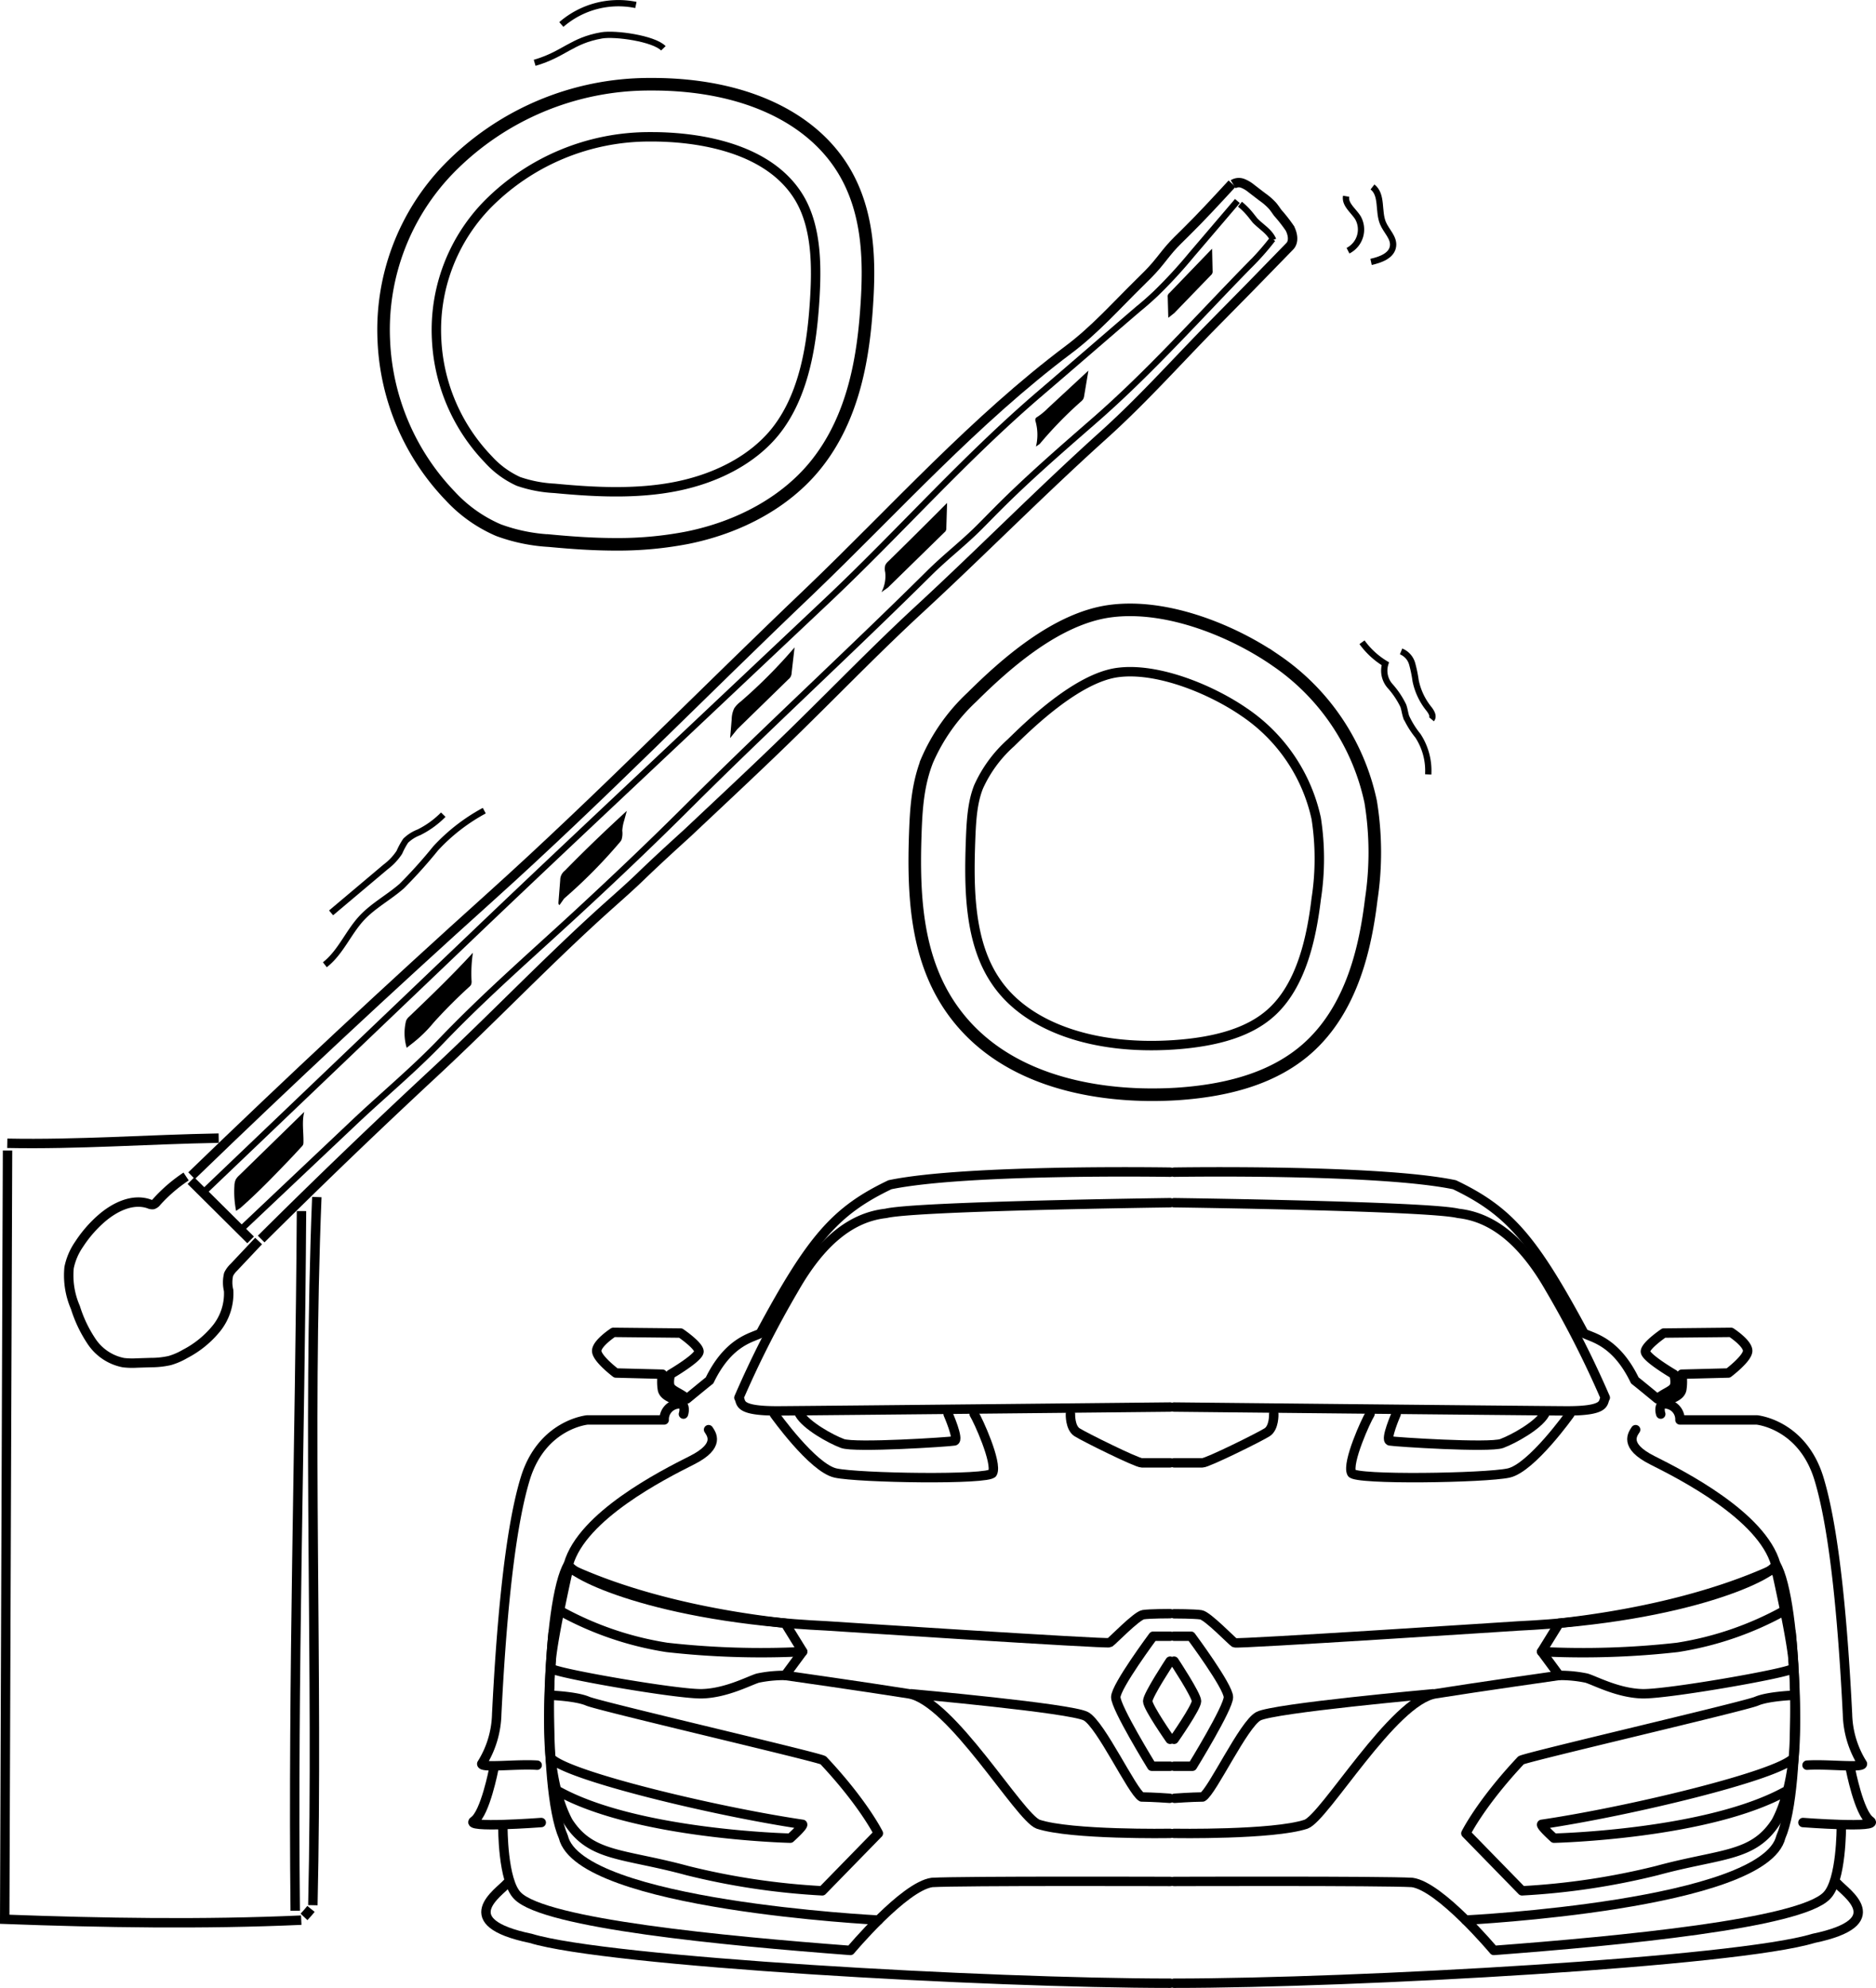 <svg xmlns="http://www.w3.org/2000/svg" viewBox="0 0 298.67 316.46"><defs><style>.cls-1,.cls-2,.cls-3,.cls-4{fill:none;stroke:#000;}.cls-1{stroke-linecap:round;stroke-linejoin:round;}.cls-1,.cls-2{stroke-width:1.5px;}.cls-2,.cls-3,.cls-4{stroke-miterlimit:10;}.cls-4{stroke-width:2px;}</style></defs><title>Ресурс 1</title><g id="Слой_2" data-name="Слой 2"><g id="Слой_5" data-name="Слой 5"><path class="cls-1" d="M85.52,281c-3.3-.22-8.87.49-8.82-.22a15.55,15.55,0,0,0,2.38-7.9c.65-13,1.89-28.78,4.54-37.48s9.9-9.36,9.9-9.36h12.22a2.46,2.46,0,0,1,2.16-2.54"/><path class="cls-1" d="M78.6,281.64s-1.35,7-3.14,8.22,10.71.27,10.71.27"/><path class="cls-1" d="M80.06,290.78s-.05,8.65,2.33,11c4.27,4.44,32.89,7.19,53,8.71,0,0,8.55-10.22,13-10.82,4.71-.27,37.92-.16,37.92-.16"/><path class="cls-1" d="M186.29,191.46s-40.5.53-45.25,1.7c-5.52.61-10.3,4.46-14.6,12a158.59,158.59,0,0,0-8.8,17.34c.49.76-.41,2.14,6.33,2.1s62.32-.61,62.32-.61"/><path class="cls-1" d="M108.81,225.11s.41-1.16-.35-1.76-2.76-.89-3-2.16a7.78,7.78,0,0,1,0-2.43l-7.41-.19S95,216.27,95,215.05s2.65-2.95,2.65-2.95l10.71.11s2.87,1.95,2.92,2.92-4.54,3.65-4.54,3.65-.43,1.49.05,2.11,1.78,1,2.57,1.8c0,0,3.43-2.83,3.6-2.93,3.08-6.38,6.92-6.82,8.11-7.52,8.06-15,11.9-19.47,20.61-23.64,12.22-2.54,44.62-2,44.62-2"/><path class="cls-1" d="M150.95,225.11s1.8,4.11,1,4.27-15.87,1.14-17.82.41-5.76-2.87-6.82-4.68"/><path class="cls-1" d="M123.28,225.11s6.09,8.57,9.74,9.38,24.5,1.14,25,0c.81-1.62-2.36-8.54-2.92-9.38"/><path class="cls-1" d="M170.42,225.11s-.08,2.16,1.05,2.89,9.49,4.87,10.3,4.87h4.52"/><path class="cls-1" d="M112.81,227.59c.41.66,2,2.53-2.68,4.88S92.69,241.31,90.5,249c0,1.46,13.55,8.52,41.05,9.82,0,0,44.71,2.92,45.11,2.68s4.3-4.3,5.35-4.46,4.27-.16,4.27-.16"/><path class="cls-1" d="M186.22,286.27s-2.61-.19-4.47-.21c-1.51-.85-6.49-11.56-8.87-12.85s-27.8-3.57-27.8-3.57"/><path class="cls-1" d="M125,258.4l2.79,4.52L125,266.71a20.61,20.61,0,0,0-4.35.43c-1.41.43-5,2.38-8.87,2.49s-23.19-3.26-23.95-4,2.69-16,2.69-16C100.59,254.33,113.3,257.11,125,258.4Z"/><path class="cls-1" d="M186.29,291.86s-15.74.27-21-1.46c-3-1.08-13.85-19.69-20.61-20.77S125,266.71,125,266.71"/><path class="cls-1" d="M89.06,256.37a51.58,51.58,0,0,0,17.1,5.88,134.48,134.48,0,0,0,21.61.68"/><path class="cls-1" d="M139.84,305.66s-47.53-2.37-50.15-13.23c-3.52-8-2.68-37.72.81-43.41"/><path class="cls-1" d="M87.46,276s0,8.43,3,14c3.65,5.68,8.76,5,19,7.79A114,114,0,0,0,130.91,301l8.93-9.15s-2.36-4.8-8.77-11.62c-.32-.41-35.64-8.61-37.51-9.42s-6.13-.95-6.13-.95,0,7,.27,10c2.46,2.78,25.89,8.46,40.07,10.56.22.26-1.95,2.2-1.95,2.2s-24.74-.56-37.21-7.64c-2.44-6.45-.54-25.13-.54-25.13"/><path class="cls-1" d="M186.29,260.47h-2.7s-5.95,8-5.95,9.7,5.73,11,5.73,11h2.92"/><path class="cls-1" d="M186.29,276.88s-3.57-5.1-3.57-6.07,3.57-6.37,3.57-6.37"/><path class="cls-1" d="M80.73,299.81c-1.26,1.46-8.73,6.17,3.77,8.76,12.17,3.73,72.8,7.14,101.8,7.14"/><path class="cls-1" d="M287.69,281c3.3-.22,8.87.49,8.82-.22a15.55,15.55,0,0,1-2.38-7.9c-.65-13-1.89-28.78-4.54-37.48s-9.9-9.36-9.9-9.36H267.46a2.46,2.46,0,0,0-2.16-2.54"/><path class="cls-1" d="M294.61,281.64s1.35,7,3.14,8.22-10.71.27-10.71.27"/><path class="cls-1" d="M293.15,290.78s.05,8.65-2.33,11c-4.27,4.44-32.89,7.19-53,8.71,0,0-8.55-10.22-13-10.82-4.71-.27-37.92-.16-37.92-.16"/><path class="cls-1" d="M186.92,191.46s40.5.53,45.25,1.7c5.52.61,10.3,4.46,14.6,12a158.59,158.59,0,0,1,8.8,17.34c-.49.76.41,2.14-6.33,2.1s-62.32-.61-62.32-.61"/><path class="cls-1" d="M264.4,225.11s-.41-1.16.35-1.76,2.76-.89,3-2.16a7.78,7.78,0,0,0,0-2.43l7.41-.19s3.06-2.3,3.08-3.52-2.65-2.95-2.65-2.95l-10.71.11s-2.87,1.95-2.92,2.92,4.54,3.65,4.54,3.65.43,1.49-.05,2.11-1.78,1-2.57,1.8c0,0-3.43-2.83-3.6-2.93-3.08-6.38-6.92-6.82-8.11-7.52-8.06-15-11.9-19.47-20.61-23.64-12.22-2.54-44.62-2-44.62-2"/><path class="cls-1" d="M222.27,225.11s-1.8,4.11-1,4.27,15.87,1.14,17.82.41,5.76-2.87,6.82-4.68"/><path class="cls-1" d="M249.93,225.11s-6.09,8.57-9.74,9.38-24.5,1.14-25,0c-.81-1.62,2.36-8.54,2.92-9.38"/><path class="cls-1" d="M202.79,225.11s.08,2.16-1.05,2.89-9.49,4.87-10.3,4.87h-4.52"/><path class="cls-1" d="M260.4,227.59c-.41.66-2,2.53,2.68,4.88s17.44,8.84,19.63,16.55c0,1.46-13.55,8.52-41.05,9.82,0,0-44.71,2.92-45.11,2.68s-4.3-4.3-5.35-4.46-4.27-.16-4.27-.16"/><path class="cls-1" d="M187,286.27s2.61-.19,4.47-.21c1.51-.85,6.49-11.56,8.87-12.85s27.8-3.57,27.8-3.57"/><path class="cls-1" d="M248.23,258.4l-2.79,4.52,2.79,3.79a20.61,20.61,0,0,1,4.35.43c1.41.43,5,2.38,8.87,2.49s23.19-3.26,23.95-4-2.69-16-2.69-16C272.62,254.33,259.91,257.11,248.23,258.4Z"/><path class="cls-1" d="M186.92,291.86s15.74.27,21-1.46c3-1.08,13.85-19.69,20.61-20.77s19.72-2.92,19.72-2.92"/><path class="cls-1" d="M284.15,256.37a51.58,51.58,0,0,1-17.1,5.88,134.48,134.48,0,0,1-21.61.68"/><path class="cls-1" d="M233.37,305.66s47.53-2.37,50.15-13.23c3.52-8,2.68-37.72-.81-43.41"/><path class="cls-1" d="M285.75,276s0,8.43-3,14c-3.65,5.68-8.76,5-19,7.79A114,114,0,0,1,242.31,301l-8.93-9.15s2.36-4.8,8.77-11.62c.32-.41,35.64-8.61,37.51-9.42s6.13-.95,6.13-.95,0,7-.27,10c-2.46,2.78-25.89,8.46-40.07,10.56-.22.26,1.95,2.2,1.95,2.2s24.74-.56,37.21-7.64c2.44-6.45.54-25.13.54-25.13"/><path class="cls-1" d="M186.92,260.47h2.7s5.95,8,5.95,9.7-5.73,11-5.73,11h-2.92"/><path class="cls-1" d="M186.92,276.88s3.57-5.1,3.57-6.07-3.57-6.37-3.57-6.37"/><path class="cls-1" d="M292.48,299.81c1.26,1.46,8.73,6.17-3.77,8.76-12.17,3.73-72.8,7.14-101.8,7.14"/><path class="cls-2" d="M29.63,187.29a24.52,24.52,0,0,0-4.7,4.05,1.15,1.15,0,0,1-.58.42,1.27,1.27,0,0,1-.64-.12c-2.62-.9-5.48.52-7.57,2.34a19.68,19.68,0,0,0-3.55,4.1A10,10,0,0,0,11,201.79a12.79,12.79,0,0,0,1,6.34,20.78,20.78,0,0,0,2.64,5.5,7.91,7.91,0,0,0,5,3.29,11.92,11.92,0,0,0,2.15.06l2.22-.07a13.6,13.6,0,0,0,3-.32,10.77,10.77,0,0,0,2.47-1.07,15.73,15.73,0,0,0,5-4.08,8.87,8.87,0,0,0,1.92-6,5.43,5.43,0,0,1,0-2.58,3.93,3.93,0,0,1,.83-1.12l3.94-4.18"/><path class="cls-2" d="M30.4,187.95l9.5,9.43"/><path class="cls-2" d="M30.5,187.16q23.41-22.64,47.62-44.42C95.6,127,112,110.19,129,94,142.55,81,155.14,66.9,170.14,55.64c4.14-3.1,7.59-7,11.29-10.63.9-.88,1.8-1.76,2.61-2.71s1.47-1.86,2.25-2.76,1.59-1.66,2.41-2.47c2.57-2.53,5-5.18,7.45-7.83"/><path class="cls-2" d="M41.58,197.24q13.51-13.44,27.47-26.41c9.44-8.77,18.4-18.21,28-26.79,1.64-1.46,3.29-2.92,4.87-4.44,2.46-2.38,5-4.7,7.53-7,6.37-6,12.83-12,19-18.12,5.9-5.81,11.77-11.83,17.86-17.45,9.87-9.11,19.37-18.76,29.36-27.75,5.9-5.31,11.17-11.16,16.71-16.85L195,49.77l3.94-4,6.4-6.57c.72-.74.46-2,0-2.87a24.4,24.4,0,0,0-1.91-2.44c-.27-.37-.52-.75-.81-1.1a9.81,9.81,0,0,0-1.65-1.44L199.21,30a5,5,0,0,0-1.36-.81,1.71,1.71,0,0,0-1.52.14"/><path class="cls-3" d="M32.51,189.69,76,148.16c10.36-9.89,20.92-19.79,31.35-29.62l5.89-5.55L131.7,95.58c11.47-10.82,21.84-22.64,33.82-32.89,5.26-4.5,10.43-9,15.7-13.51,1-.81,1.91-1.62,2.82-2.48a76.62,76.62,0,0,0,5.67-6.16L197,32"/><path class="cls-3" d="M197.41,32.51A10.7,10.7,0,0,1,199,34.09c.27.32.52.66.8,1,1,1.05,2.36,1.78,2.9,3.11"/><path class="cls-3" d="M38.72,195.37l7.48-7.07,10.22-9.66c4.58-4.33,9.49-8.39,13.84-12.94,6.93-7.24,14.47-13.79,21.83-20.59,5.92-5.47,11.85-11.11,17.56-16.81,12.43-12.4,25.66-24.55,38.32-37.1,2.58-2.56,5.44-4.75,8-7.32.92-.92,1.83-1.86,2.76-2.79,4.88-4.91,10.12-9.45,15.34-14,8.82-7.66,16.45-16.27,24.62-24.62a42.08,42.08,0,0,0,3.92-4.41"/><path d="M37.59,192.76a15.45,15.45,0,0,1-.27-4,2.48,2.48,0,0,1,.22-1,2.69,2.69,0,0,1,.53-.64L48.44,177c-.41,1.57-.09,3.23-.13,4.86a1,1,0,0,1-.05.35,1.09,1.09,0,0,1-.25.34L46.67,184c-2.72,2.85-5.44,5.7-8.4,8.3"/><path d="M64.75,166.8a8.1,8.1,0,0,1-.17-4,1.77,1.77,0,0,1,.15-.47,2,2,0,0,1,.41-.49c3.46-3.31,6.91-6.64,10.15-10.17a22,22,0,0,0-.22,4.41,1.38,1.38,0,0,1-.07.67,1.34,1.34,0,0,1-.33.38q-2.93,2.67-5.6,5.62a21.54,21.54,0,0,1-3.61,3.49"/><path d="M89.09,144.06c-.17,0-.19-.26-.18-.43l.28-3.53a1.88,1.88,0,0,1,.74-1.5c3.19-3.27,6.5-6.43,9.86-9.52l-.42,1.55a6.65,6.65,0,0,0-.3,1.61,3.41,3.41,0,0,1-.13,1.47,2.21,2.21,0,0,1-.32.44,82,82,0,0,1-8.81,8.89"/><path d="M116.24,117.5l.25-3a4.16,4.16,0,0,1,.4-1.74,4.26,4.26,0,0,1,1-1.05,80.84,80.84,0,0,0,8.61-8.65l-.47,4.07a1.29,1.29,0,0,1-.5,1l-8.15,7.95"/><path d="M140.33,94.27a5.45,5.45,0,0,0,.6-3.17,2.33,2.33,0,0,1,0-1.1,1.91,1.91,0,0,1,.49-.64q4.71-4.62,9.36-9.3l-.12,4a.77.77,0,0,1-.31.69l-9,8.8"/><path d="M164.93,71.09a7.88,7.88,0,0,0-.06-4,.67.67,0,0,1,0-.47.69.69,0,0,1,.29-.26A10.11,10.11,0,0,0,166.81,65l6.47-6-.67,4a1.61,1.61,0,0,1-.15.52,1.63,1.63,0,0,1-.37.41,63.15,63.15,0,0,0-6.55,6.73"/><path d="M186,50.59l-.09-3.28a.66.66,0,0,1,.23-.63l6.83-7.09.08,3.52a.76.76,0,0,1-.28.71l-5.8,6"/><path class="cls-2" d="M1.16,182c11.23.22,22.44-.62,33.66-.82"/><path class="cls-2" d="M1.2,183.15.93,256.32.75,305.53c15.57.58,31.63.84,47.21.14"/><path class="cls-2" d="M48,192.79c-.23,37.14-1.4,74.38-1,111.38"/><path class="cls-2" d="M50.44,190.56c-1.52,37.63.22,74.86-.63,112.73"/><path class="cls-2" d="M48.4,305.15q.58-.61,1.11-1.27"/><path class="cls-4" d="M98,86.65c-3.69,0-7.26-.27-10.54-.58a27.89,27.89,0,0,1-8.09-1.67A22.62,22.62,0,0,1,71.72,79,38,38,0,0,1,61.11,54.33h0A36.79,36.79,0,0,1,71.45,26.87a44.63,44.63,0,0,1,31.93-13.46h.48c14.36,0,25.53,5.13,30.7,14.1,3.8,6.6,3.88,14.25,3.45,20.86-.51,8-1.92,18.08-8.32,25.86-4.64,5.64-11.84,9.67-20.25,11.37A58,58,0,0,1,98,86.65Z"/><path class="cls-4" d="M183.43,174.27c-9,0-24.13-2-32.27-14.18-5.35-8-5.77-17.9-5.44-27.39.14-4,.39-7.81,1.88-11.62a30.26,30.26,0,0,1,7.13-10.1c5.37-5.33,13.5-12.55,22-13.69,9.35-1.25,20.05,3.44,26.38,7.84a36.33,36.33,0,0,1,15.11,22.51,49.85,49.85,0,0,1,.09,15.54c-.87,7.13-2.88,17.35-10.29,23.83-4.82,4.2-11.57,6.54-20.63,7.14C186.27,174.22,184.93,174.27,183.43,174.27Z"/><path class="cls-2" d="M103.8,21.78h-.36A36.22,36.22,0,0,0,77.51,32.64a28.6,28.6,0,0,0-8,21.35h0a29.55,29.55,0,0,0,8.25,19.15,14.56,14.56,0,0,0,4.79,3.5,20.78,20.78,0,0,0,5.74,1.1c6,.57,13,1,19.53-.34s12-4.33,15.45-8.49c4.88-5.93,6-14.38,6.43-21.08.34-5.36.34-11.48-2.35-16.15C122.19,22.81,109.44,21.78,103.8,21.78Z"/><path class="cls-2" d="M179.92,106.93a15.24,15.24,0,0,0-2,.13c-6.54.88-14.38,8.65-17,11.21h0a20.89,20.89,0,0,0-5.13,7c-1,2.52-1.16,5.44-1.28,8.73-.26,7.47-.2,16,4,22.18,4.82,7.21,15.4,11,28.3,10.15,7.07-.47,12.11-2.1,15.41-5,5.13-4.48,6.64-12.56,7.33-18.24a41.85,41.85,0,0,0,0-12.8,27.45,27.45,0,0,0-11.49-16.94C193.37,110.12,186,106.93,179.92,106.93Z"/></g><g id="Слой_2-2" data-name="Слой 2"><path class="cls-3" d="M214.31,31.24c-.23,1.33,1.18,2.29,1.89,3.44a3.79,3.79,0,0,1-1.59,5.23"/><path class="cls-3" d="M218.51,29.76c1.62,1.26.87,3.88,1.67,5.77.52,1.25,1.77,2.3,1.6,3.64-.18,1.53-2,2.19-3.5,2.52"/><path class="cls-3" d="M216.84,102.24a12.57,12.57,0,0,0,3.71,3.42,3.7,3.7,0,0,0,.75,3.54,13.48,13.48,0,0,1,2.11,3.14c.21.59.27,1.21.47,1.8a14.23,14.23,0,0,0,1.87,3,10.17,10.17,0,0,1,1.63,6.14"/><path class="cls-3" d="M223.06,103.7a3,3,0,0,1,1.77,2,20.64,20.64,0,0,1,.55,2.69,10.46,10.46,0,0,0,2.07,4.4c.4.5.86,1.22.45,1.71"/><path class="cls-3" d="M51.72,153.58c2.5-1.95,3.71-5.11,5.86-7.43,1.86-2,4.34-3.3,6.39-5.1a77.47,77.47,0,0,0,5.39-6,29.71,29.71,0,0,1,7.74-6"/><path class="cls-3" d="M52.71,145.32,61.4,138a9.23,9.23,0,0,0,2.19-2.33,11.44,11.44,0,0,1,1-1.84,6.22,6.22,0,0,1,2.1-1.33,14.46,14.46,0,0,0,3.88-2.81"/><path class="cls-3" d="M85.12,10C89.82,8.63,91,6.46,95.79,5.63c2.14-.37,8.31.49,9.82,2.06"/><path class="cls-3" d="M89.37,3.9A13.86,13.86,0,0,1,101.24.79"/></g></g></svg>